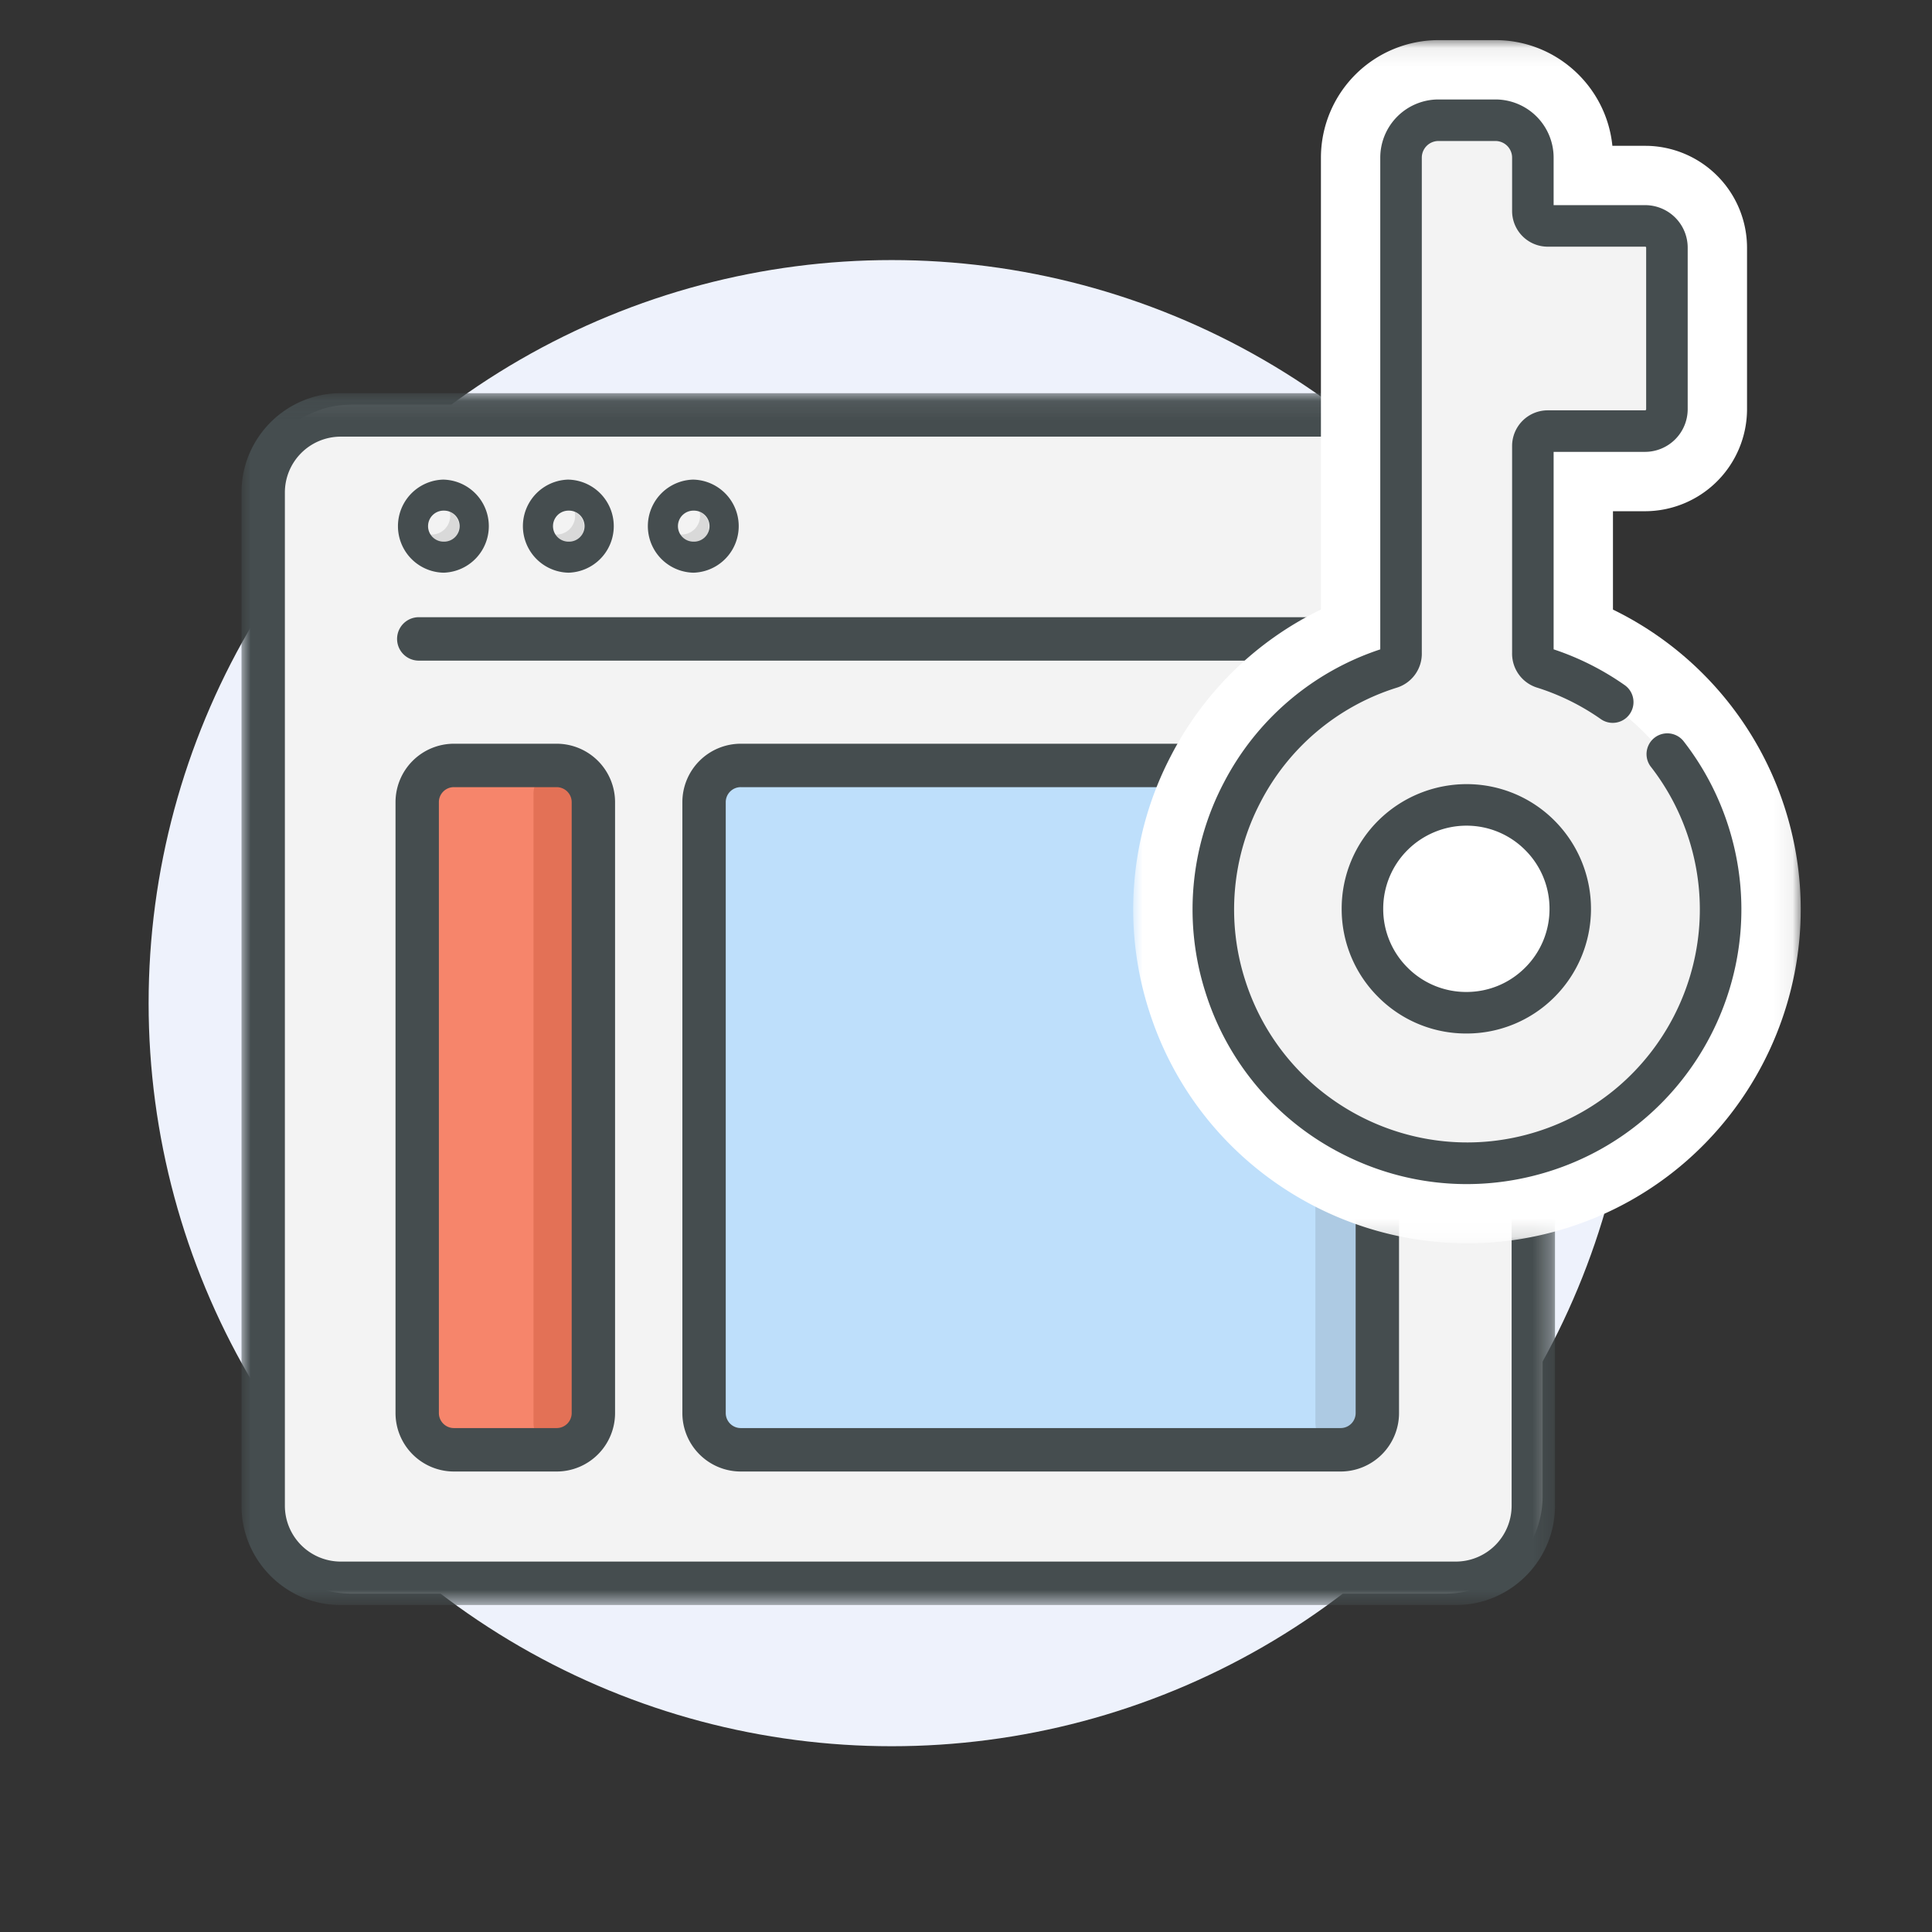 <svg xmlns="http://www.w3.org/2000/svg" xmlns:xlink="http://www.w3.org/1999/xlink" width="104" height="104" viewBox="0 0 104 104">
    <rect x="0" y="0" width="104" height="104" fill="#333333" stroke="none"/>
    <defs>
        <path id="a" d="M70.706 32.693v32.616H0V.076h70.706v32.617z"/>
        <path id="c" d="M35.934.072V64.84H0V.072z"/>
    </defs>
    <g fill="none" fill-rule="evenodd">
        <g transform="translate(8 2)">
            <circle cx="40" cy="52" r="40" fill="#EEF2FC"/>
            <path fill="#F3F3F3" d="M69.803 83.785h-58.9c-2.887 0-5.236-2.353-5.236-5.245V25.027a5.246 5.246 0 0 1 5.236-5.244h58.9a5.246 5.246 0 0 1 5.236 5.244V78.54c0 2.892-2.349 5.245-5.236 5.245"/>
            <path fill="#D9D9D9" d="M29.653 25.528a1 1 0 0 1-1.087 1.24c.153.212.386.384.665.414.505.054.954-.24.93-.91-.01-.32-.246-.6-.508-.744"/>
            <path fill="#454D4F" d="M29.33 23.817a2.506 2.506 0 0 0 0 5.011 2.506 2.506 0 0 0 0-5.01m0 1.67a.835.835 0 1 1-.002 1.669.835.835 0 0 1 .001-1.67"/>
            <path fill="#D9D9D9" d="M22.927 25.528a1 1 0 0 1-1.087 1.24c.154.212.386.384.665.414.506.054.954-.24.93-.91-.01-.32-.245-.6-.508-.744"/>
            <path fill="#454D4F" d="M22.604 23.817a2.506 2.506 0 0 0 0 5.011 2.506 2.506 0 0 0 0-5.01m0 1.67a.835.835 0 1 1-.002 1.669.835.835 0 0 1 .002-1.67"/>
            <g transform="translate(5 19.09)">
                <mask id="b" fill="#fff">
                    <use xlink:href="#a"/>
                </mask>
                <path fill="#454D4F" d="M5.337 2.415A3.007 3.007 0 0 0 2.335 5.42v54.543a3.008 3.008 0 0 0 3.002 3.007H65.37a3.008 3.008 0 0 0 3.001-3.007V5.421a3.007 3.007 0 0 0-3.001-3.006H5.337zM65.37 65.309H5.337C2.394 65.31 0 62.911 0 59.964V5.421C0 2.474 2.394.076 5.337.076H65.37c2.942 0 5.336 2.398 5.336 5.345v54.543c0 2.947-2.394 5.345-5.336 5.345z" mask="url(#b)"/>
            </g>
            <path fill="#454D4F" d="M73.872 33.562H14.544a1.168 1.168 0 0 1 0-2.338h59.328a1.168 1.168 0 0 1 0 2.338"/>
            <path fill="#D9D9D9" d="M16.202 25.528a1 1 0 0 1-1.088 1.24c.154.212.386.384.666.414.505.054.953-.24.93-.91-.011-.32-.246-.6-.508-.744"/>
            <path fill="#454D4F" d="M15.878 23.817a2.506 2.506 0 0 0 0 5.011 2.506 2.506 0 0 0 0-5.01m0 1.67a.835.835 0 1 1-.001 1.669.835.835 0 0 1 .001-1.67"/>
            <path fill="#BEDFFB" d="M64.169 76.042H31.873a1.975 1.975 0 0 1-1.974-1.977V41.18c0-1.091.884-1.976 1.974-1.976h32.296c1.09 0 1.973.885 1.973 1.976v32.886a1.975 1.975 0 0 1-1.973 1.977"/>
            <path fill="#ADCAE3" d="M64.558 76.3a1.753 1.753 0 0 1-1.751-1.753V40.698c0-.968.784-1.754 1.751-1.754.967 0 1.751.786 1.751 1.754v33.849c0 .968-.784 1.753-1.751 1.753"/>
            <path fill="#454D4F" d="M31.873 40.372a.808.808 0 0 0-.806.807v32.886c0 .445.361.808.806.808h32.296a.808.808 0 0 0 .806-.808V41.18a.808.808 0 0 0-.806-.807H31.873zm32.296 36.84H31.873a3.147 3.147 0 0 1-3.141-3.147V41.18a3.147 3.147 0 0 1 3.14-3.145H64.17a3.147 3.147 0 0 1 3.14 3.145v32.886a3.147 3.147 0 0 1-3.14 3.146z"/>
            <path fill="#F6856B" d="M21.968 76.042h-5.537a1.975 1.975 0 0 1-1.973-1.977V41.18c0-1.091.883-1.976 1.973-1.976h5.537c1.09 0 1.974.885 1.974 1.976v32.886a1.975 1.975 0 0 1-1.974 1.977"/>
            <path fill="#E37156" d="M22.469 76.3a1.753 1.753 0 0 1-1.752-1.753V40.698a1.753 1.753 0 0 1 3.502 0v33.849c0 .968-.783 1.753-1.75 1.753"/>
            <path fill="#454D4F" d="M16.431 40.372a.808.808 0 0 0-.806.807v32.886c0 .445.362.808.806.808h5.537a.808.808 0 0 0 .806-.808V41.18a.808.808 0 0 0-.806-.807h-5.537zm5.537 36.84h-5.537a3.147 3.147 0 0 1-3.14-3.147V41.18a3.147 3.147 0 0 1 3.14-3.145h5.537a3.147 3.147 0 0 1 3.141 3.145v32.886a3.147 3.147 0 0 1-3.14 3.146z"/>
            <g>
                <g transform="translate(53 .088)">
                    <mask id="d" fill="#fff">
                        <use xlink:href="#c"/>
                    </mask>
                    <path fill="#FFF" d="M23.303 29.726h.001m-10.7.01l-.007.002c.002 0 .005 0 .007-.002m-.008.003h-.003.003m13.227 3.491v0m-15.713.015v0m7.872 31.595c-7.624.001-14.715-4.896-17.135-12.542a17.843 17.843 0 0 1 1.182-13.696 17.828 17.828 0 0 1 8.077-7.877V6.435v-.038A6.333 6.333 0 0 1 16.432.072h3.069c3.273 0 5.974 2.499 6.294 5.69h1.801l.118.001a5.493 5.493 0 0 1 5.329 5.53V19.982a5.5 5.5 0 0 1-5.487 5.449h-1.73v5.295a17.985 17.985 0 0 1 9.268 10.731c2.99 9.442-2.26 19.556-11.703 22.545-1.796.569-3.618.84-5.41.84" mask="url(#d)"/>
                </g>
                <path fill="#F3F3F3" d="M70.935 41.169a5.797 5.797 0 0 0-4.053 1.669 5.716 5.716 0 0 0-1.701 4.061 5.717 5.717 0 0 0 1.669 4.076 5.717 5.717 0 0 0 4.062 1.701h.023a5.718 5.718 0 0 0 4.052-1.669 5.716 5.716 0 0 0 1.701-4.062 5.716 5.716 0 0 0-1.669-4.075 5.718 5.718 0 0 0-4.052-1.701h-.032zm.019 19.293a13.33 13.33 0 0 1-6.199-1.524 13.402 13.402 0 0 1-6.645-7.902 13.401 13.401 0 0 1 .888-10.286A13.408 13.408 0 0 1 66.3 34.31v.17h.002v-.17c.132-.05.266-.096.4-.14l.207-.07.668-.222V6.484c0-1.02.832-1.852 1.854-1.852H72.5c1.022 0 1.854.831 1.854 1.854v3.835h6.241c.544.015.984.474.975 1.022v8.696a1.02 1.02 0 0 1-1.015 1.007h-6.201v12.829l.874.29a13.529 13.529 0 0 1 8.602 8.729c2.245 7.091-1.698 14.687-8.79 16.932-1.333.422-2.709.636-4.087.636z"/>
                <path fill="#454D4F" d="M70.935 42.446c-1.172 0-2.32.473-3.153 1.299a4.447 4.447 0 0 0-1.323 3.16 4.447 4.447 0 0 0 1.298 3.17 4.448 4.448 0 0 0 3.16 1.323h.018c1.189 0 2.308-.46 3.152-1.298a4.447 4.447 0 0 0 1.324-3.16 4.447 4.447 0 0 0-1.298-3.17 4.448 4.448 0 0 0-3.153-1.324h-.025m0 11.188h-.027a6.668 6.668 0 0 1-4.738-1.985 6.668 6.668 0 0 1-1.947-4.754 6.669 6.669 0 0 1 1.985-4.738 6.76 6.76 0 0 1 4.728-1.947h.037a6.67 6.67 0 0 1 4.727 1.985 6.72 6.72 0 0 1-.038 9.492 6.668 6.668 0 0 1-4.727 1.947M70.953 61.74c-2.336 0-4.653-.56-6.786-1.668a14.671 14.671 0 0 1-7.275-8.65 14.67 14.67 0 0 1 .971-11.26 14.668 14.668 0 0 1 8.437-7.206V6.486a3.135 3.135 0 0 1 3.132-3.132h3.069a3.135 3.135 0 0 1 3.131 3.132v2.558H80.626a2.29 2.29 0 0 1 2.223 2.318v3.127a1.486 1.486 0 0 1 0 .054v5.496a2.3 2.3 0 0 1-2.293 2.285h-4.924v10.63a14.734 14.734 0 0 1 3.835 1.933 1.118 1.118 0 0 1-1.286 1.829 12.514 12.514 0 0 0-3.419-1.695 1.914 1.914 0 0 1-1.365-1.885v-11.13a1.92 1.92 0 0 1 1.917-1.918h5.242a.057.057 0 0 0 .057-.056v-5.49-.026-3.164-.023a.05.05 0 0 0-.042-.05h-5.257a1.92 1.92 0 0 1-1.917-1.917V6.486a.897.897 0 0 0-.896-.896h-3.069a.897.897 0 0 0-.896.896v26.648a1.916 1.916 0 0 1-1.362 1.889 12.44 12.44 0 0 0-7.326 6.169 12.45 12.45 0 0 0-.825 9.556c2.086 6.587 9.141 10.25 15.73 8.164 6.587-2.085 10.25-9.141 8.164-15.73a12.489 12.489 0 0 0-2.067-3.927 1.118 1.118 0 0 1 1.762-1.375 14.712 14.712 0 0 1 2.437 4.628c2.458 7.763-1.859 16.078-9.622 18.536-1.469.465-2.975.696-4.473.696"/>
            </g>
        </g>
        <path d="M0 0h104v104H0z" opacity=".098"/>
    </g>
</svg>
